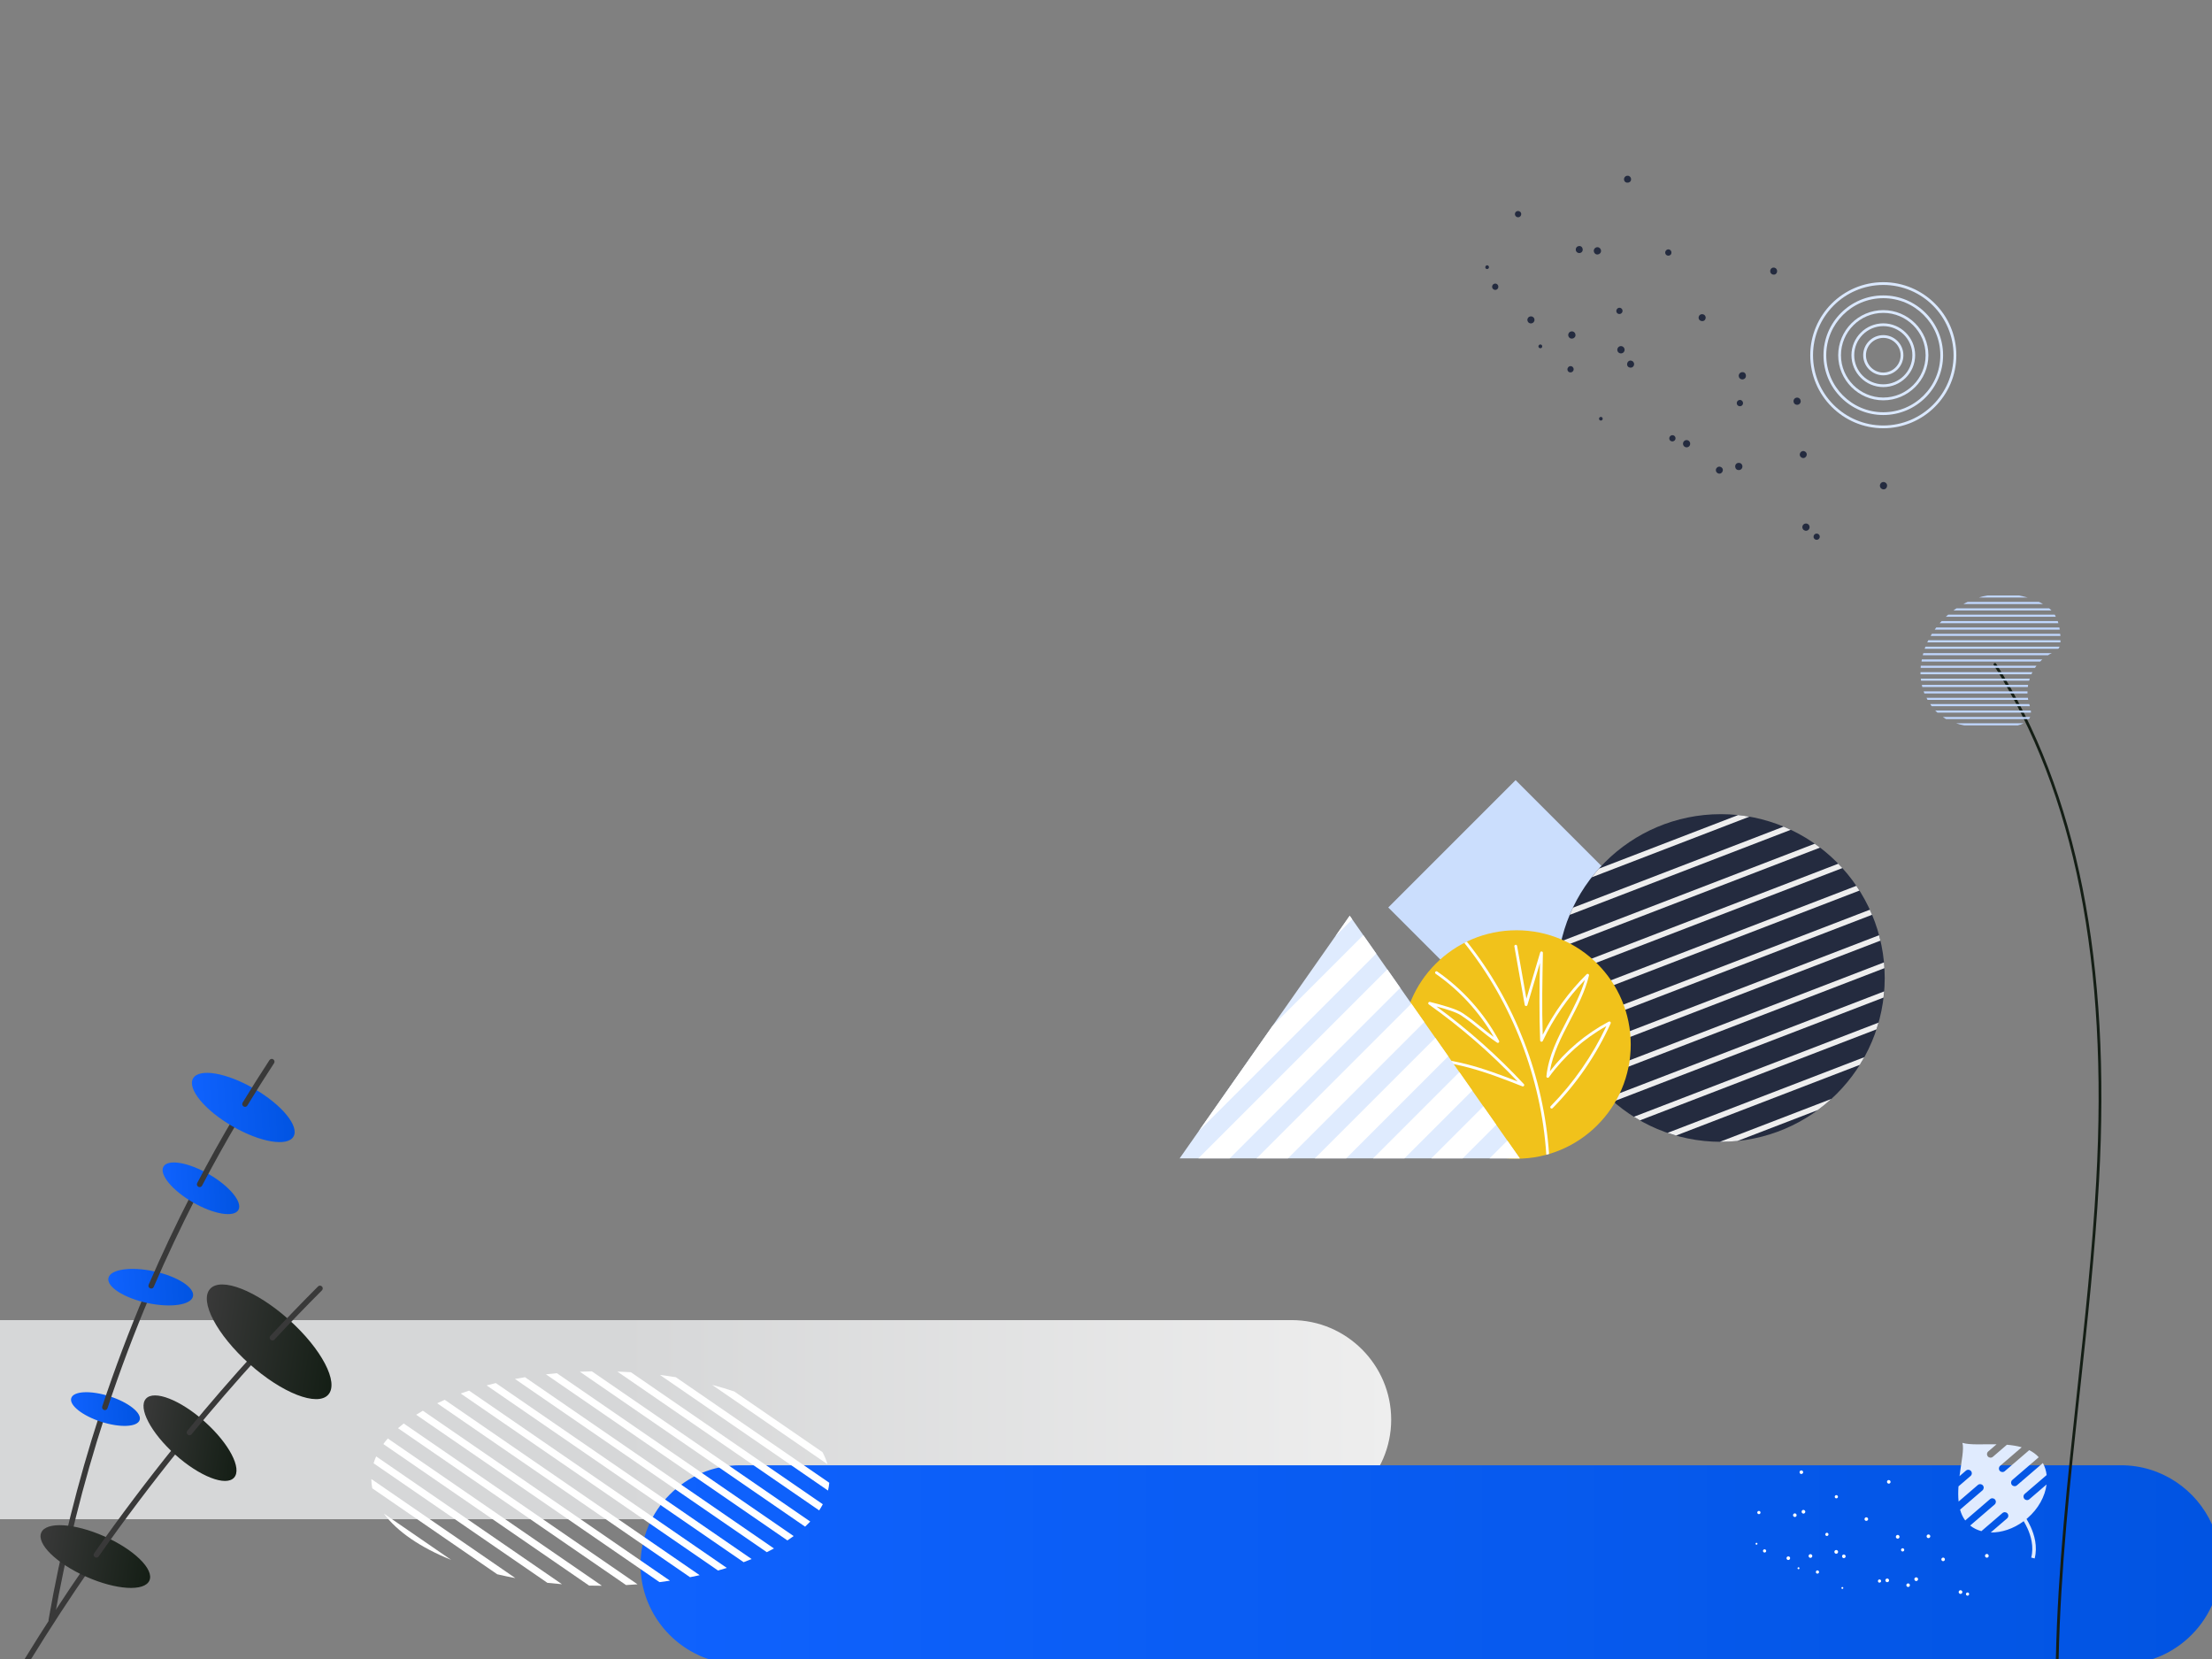 <svg width="1440" height="1080" viewBox="0 0 1440 1080" fill="none" xmlns="http://www.w3.org/2000/svg">
<rect x="0" y="0" width="1440" height="1080" fill="#808080" stroke="none"/>
<g clip-path="url(#clip0)">
<path d="M840.859 859.381H0V988.974H840.859C876.497 988.974 905.656 959.816 905.656 924.178C905.656 888.539 876.497 859.381 840.859 859.381Z" fill="url(#paint0_linear)"/>
<path d="M460.962 1080H1401.57C1418.69 1074.16 1432.66 1061.36 1440 1044.97V992.38C1429.86 969.752 1407.12 953.879 1380.83 953.879H481.777C446.139 953.879 416.981 983.038 416.981 1018.68C416.981 1047.04 435.458 1071.28 460.962 1080Z" fill="url(#paint1_linear)"/>
<path d="M903.755 590.766L986.652 673.662L1069.55 590.766L986.652 507.87L903.755 590.766Z" fill="#CBDEFD"/>
<path d="M33.379 1056.6C33.277 1056.6 33.174 1056.59 33.07 1056.58C32.09 1056.41 31.435 1055.47 31.605 1054.5C39.42 1009.52 50.594 964.566 64.82 920.891C65.128 919.946 66.147 919.431 67.088 919.735C68.033 920.043 68.551 921.058 68.242 922.005C54.069 965.516 42.935 1010.3 35.151 1055.11C34.999 1055.99 34.238 1056.6 33.379 1056.6Z" fill="#393939"/>
<path d="M46.386 910.141C44.91 914.738 53.682 921.663 65.977 925.609C78.273 929.554 89.435 929.025 90.911 924.426C92.387 919.829 83.616 912.902 71.32 908.959C59.024 905.015 47.862 905.544 46.386 910.141Z" fill="url(#paint2_linear)"/>
<path d="M68.269 917.962C68.081 917.962 67.891 917.932 67.702 917.87C66.758 917.557 66.247 916.538 66.56 915.593C74.72 891.022 83.981 866.47 94.084 842.623C94.471 841.707 95.526 841.28 96.444 841.667C97.358 842.056 97.787 843.113 97.4 844.027C87.332 867.787 78.107 892.247 69.979 916.731C69.727 917.485 69.025 917.962 68.269 917.962Z" fill="#393939"/>
<path d="M70.573 831.983C69.343 837.671 80.676 844.947 95.884 848.234C111.093 851.521 124.418 849.577 125.647 843.89C126.877 838.202 115.544 830.927 100.336 827.64C85.127 824.353 71.802 826.297 70.573 831.983Z" fill="url(#paint3_linear)"/>
<path d="M98.43 838.843C98.192 838.843 97.949 838.796 97.717 838.696C96.804 838.301 96.383 837.241 96.779 836.33C105.275 816.662 114.531 797.049 124.288 778.032C124.742 777.15 125.827 776.797 126.711 777.253C127.595 777.706 127.946 778.79 127.491 779.677C117.769 798.62 108.547 818.161 100.082 837.758C99.789 838.438 99.124 838.843 98.43 838.843Z" fill="#393939"/>
<path d="M106.42 759.44C103.502 764.474 112.05 774.88 125.512 782.683C138.975 790.486 152.253 792.731 155.171 787.696C158.089 782.662 149.541 772.256 136.078 764.453C122.616 756.652 109.338 754.407 106.42 759.44Z" fill="url(#paint4_linear)"/>
<path d="M129.975 772.78C129.692 772.78 129.408 772.713 129.139 772.574C128.259 772.112 127.921 771.025 128.383 770.143C135.952 755.721 143.986 741.312 152.266 727.313C152.773 726.458 153.877 726.174 154.732 726.68C155.587 727.184 155.871 728.289 155.365 729.144C147.116 743.09 139.111 757.449 131.571 771.815C131.249 772.43 130.623 772.78 129.975 772.78Z" fill="#393939"/>
<path d="M125.696 702.02C121.784 708.77 133.243 722.722 151.294 733.181C169.342 743.643 187.144 746.653 191.057 739.903C194.969 733.153 183.51 719.201 165.46 708.741C147.411 698.281 129.609 695.272 125.696 702.02Z" fill="url(#paint5_linear)"/>
<path d="M159.502 720.536C159.183 720.536 158.861 720.452 158.569 720.274C157.72 719.759 157.448 718.652 157.964 717.802C163.593 708.534 169.461 699.232 175.405 690.152C175.948 689.321 177.062 689.089 177.896 689.632C178.727 690.178 178.96 691.294 178.416 692.125C172.494 701.168 166.648 710.437 161.042 719.671C160.704 720.229 160.11 720.536 159.502 720.536Z" fill="#393939"/>
<path d="M293.679 1015.45L249.869 985.315C258.586 997.114 273.87 1007.48 293.679 1015.45Z" fill="white"/>
<path d="M242.336 968.875L323.691 1024.84C327.535 1025.75 331.476 1026.58 335.504 1027.33L241.719 962.822C241.738 964.861 241.949 966.879 242.336 968.875Z" fill="white"/>
<path d="M243.211 952.591L356.359 1030.42C359.484 1030.77 362.648 1031.07 365.847 1031.32L244.885 948.114C244.224 949.588 243.668 951.082 243.211 952.591Z" fill="white"/>
<path d="M249.567 940.077L383.515 1032.22C385.944 1032.27 388.388 1032.3 390.845 1032.3C391.169 1032.3 391.489 1032.3 391.813 1032.3L252.457 936.437C251.426 937.634 250.456 938.846 249.567 940.077Z" fill="white"/>
<path d="M259.106 929.754L407.549 1031.86C410.063 1031.73 412.558 1031.57 415.033 1031.38L262.818 926.678C261.526 927.686 260.289 928.712 259.106 929.754Z" fill="white"/>
<path d="M270.92 920.993L429.316 1029.95C431.615 1029.66 433.89 1029.35 436.142 1029.02L275.283 918.369C273.786 919.226 272.331 920.102 270.92 920.993Z" fill="white"/>
<path d="M284.593 913.514L449.212 1026.75C451.321 1026.33 453.408 1025.89 455.467 1025.43L289.523 911.277C287.844 912.004 286.198 912.751 284.593 913.514Z" fill="white"/>
<path d="M299.911 907.166L467.435 1022.4C469.372 1021.86 471.28 1021.29 473.159 1020.71L305.367 905.287C303.514 905.895 301.698 906.521 299.911 907.166Z" fill="white"/>
<path d="M316.788 901.888L484.09 1016.97C485.86 1016.31 487.595 1015.62 489.298 1014.92L322.764 900.369C320.742 900.855 318.751 901.361 316.788 901.888Z" fill="white"/>
<path d="M335.248 897.701L499.18 1010.46C500.775 1009.68 502.332 1008.87 503.847 1008.05L341.768 896.557C339.572 896.917 337.397 897.298 335.248 897.701Z" fill="white"/>
<path d="M355.396 894.676L512.601 1002.81C514.005 1001.89 515.36 1000.94 516.667 999.981L362.52 893.948C360.124 894.164 357.75 894.406 355.396 894.676Z" fill="white"/>
<path d="M377.462 892.967L524.117 993.847C525.292 992.754 526.406 991.643 527.461 990.518L385.31 892.737C382.677 892.784 380.059 892.859 377.462 892.967Z" fill="white"/>
<path d="M401.875 892.876L533.27 983.259C534.145 981.943 534.928 980.608 535.639 979.259L410.676 893.3C407.767 893.12 404.835 892.976 401.875 892.876Z" fill="white"/>
<path d="M429.617 895.073L539.035 970.34C539.435 968.668 539.709 966.978 539.851 965.273L439.971 896.567C436.574 896.011 433.122 895.514 429.617 895.073Z" fill="white"/>
<path d="M478.015 905.85C473.389 904.288 468.565 902.848 463.563 901.537L538.661 953.195C537.903 950.531 536.827 947.916 535.446 945.356L478.015 905.85Z" fill="white"/>
<path d="M1226.01 244.327C1218.8 244.327 1212.93 238.459 1212.93 231.246C1212.93 224.033 1218.8 218.165 1226.01 218.165C1233.23 218.165 1239.1 224.033 1239.1 231.246C1239.1 238.46 1233.23 244.327 1226.01 244.327ZM1226.01 219.967C1219.8 219.967 1214.73 225.027 1214.73 231.248C1214.73 237.469 1219.8 242.528 1226.01 242.528C1232.24 242.528 1237.3 237.467 1237.3 231.248C1237.3 225.029 1232.24 219.967 1226.01 219.967Z" fill="#DAE8FE"/>
<path d="M1226.01 251.986C1214.58 251.986 1205.28 242.681 1205.28 231.246C1205.28 219.811 1214.58 210.506 1226.01 210.506C1237.45 210.506 1246.75 219.811 1246.75 231.246C1246.75 242.681 1237.45 251.986 1226.01 251.986ZM1226.01 212.306C1215.57 212.306 1207.08 220.802 1207.08 231.246C1207.08 241.69 1215.57 250.186 1226.01 250.186C1236.46 250.186 1244.95 241.69 1244.95 231.246C1244.95 220.802 1236.46 212.306 1226.01 212.306Z" fill="#DAE8FE"/>
<path d="M1226.01 260.602C1209.83 260.602 1196.66 247.433 1196.66 231.246C1196.66 215.059 1209.83 201.89 1226.01 201.89C1242.2 201.89 1255.37 215.059 1255.37 231.246C1255.37 247.433 1242.2 260.602 1226.01 260.602ZM1226.01 203.69C1210.82 203.69 1198.46 216.052 1198.46 231.246C1198.46 246.44 1210.82 258.802 1226.01 258.802C1241.21 258.802 1253.57 246.44 1253.57 231.246C1253.57 216.052 1241.21 203.69 1226.01 203.69Z" fill="#DAE8FE"/>
<path d="M1226.01 270.176C1204.55 270.176 1187.08 252.713 1187.08 231.246C1187.08 209.779 1204.55 192.316 1226.01 192.316C1247.48 192.316 1264.94 209.779 1264.94 231.246C1264.94 252.713 1247.48 270.176 1226.01 270.176ZM1226.01 194.116C1205.54 194.116 1188.88 210.771 1188.88 231.246C1188.88 251.721 1205.54 268.376 1226.01 268.376C1246.49 268.376 1263.14 251.721 1263.14 231.246C1263.14 210.771 1246.49 194.116 1226.01 194.116Z" fill="#DAE8FE"/>
<path d="M1226.01 278.793C1199.8 278.793 1178.47 257.463 1178.47 231.246C1178.47 205.029 1199.8 183.699 1226.01 183.699C1252.23 183.699 1273.56 205.029 1273.56 231.246C1273.56 257.465 1252.23 278.793 1226.01 278.793ZM1226.01 185.501C1200.79 185.501 1180.27 206.023 1180.27 231.248C1180.27 256.473 1200.79 276.995 1226.01 276.995C1251.24 276.995 1271.76 256.473 1271.76 231.248C1271.76 206.023 1251.24 185.501 1226.01 185.501Z" fill="#DAE8FE"/>
<path d="M1043.31 272.304C1043.16 271.663 1042.51 271.274 1041.87 271.429C1041.22 271.582 1040.84 272.237 1040.99 272.878C1041.15 273.519 1041.8 273.908 1042.44 273.753C1043.08 273.598 1043.48 272.952 1043.31 272.304ZM969.135 174.569C969.487 173.992 969.304 173.236 968.726 172.886C968.208 172.548 967.513 172.694 967.176 173.21C967.147 173.25 967.118 173.3 967.1 173.349C966.749 173.896 966.904 174.62 967.448 174.978C968.027 175.316 968.784 175.145 969.135 174.569ZM1003.52 226.485C1004.03 226.044 1004.13 225.295 1003.75 224.739C1003.34 224.194 1002.56 224.086 1002.01 224.505C1001.46 224.915 1001.35 225.7 1001.77 226.251C1002.22 226.751 1002.96 226.856 1003.52 226.485ZM1155.89 178.452C1156.94 177.741 1157.23 176.323 1156.54 175.257C1155.91 174.208 1154.55 173.866 1153.51 174.488C1153.47 174.512 1153.43 174.528 1153.4 174.555C1152.36 175.266 1152.07 176.684 1152.76 177.75C1153.43 178.807 1154.84 179.125 1155.89 178.452ZM1109.38 208.717C1110.44 207.999 1110.7 206.566 1109.98 205.517C1109.28 204.484 1107.87 204.199 1106.83 204.881C1105.77 205.553 1105.45 206.953 1106.13 208.013C1106.87 209.061 1108.29 209.363 1109.38 208.717ZM1062.76 238.986C1063.82 238.309 1064.12 236.918 1063.45 235.863C1063.43 235.843 1063.42 235.822 1063.4 235.8C1062.77 234.751 1061.42 234.41 1060.37 235.031C1060.34 235.055 1060.3 235.071 1060.27 235.098C1059.22 235.832 1058.92 237.249 1059.57 238.354C1060.28 239.389 1061.7 239.675 1062.76 238.986ZM1176.15 295.414C1175.88 294.183 1174.67 293.405 1173.43 293.679C1172.2 293.945 1171.42 295.16 1171.69 296.395C1171.96 297.601 1173.14 298.375 1174.35 298.145C1175.58 297.871 1176.38 296.66 1176.15 295.414ZM1121.53 305.57C1121.26 304.339 1120.05 303.561 1118.81 303.835C1117.58 304.101 1116.8 305.316 1117.08 306.551C1117.34 307.757 1118.52 308.531 1119.73 308.3C1120.96 308.032 1121.76 306.815 1121.53 305.57ZM1061.45 117.976C1062.15 116.915 1061.87 115.493 1060.81 114.781C1059.8 114.068 1058.4 114.323 1057.69 115.339C1057.69 115.339 1057.68 115.351 1057.67 115.357C1056.92 116.314 1057.09 117.697 1058.05 118.447C1058.1 118.481 1058.14 118.516 1058.19 118.557C1059.27 119.234 1060.68 118.989 1061.45 117.976ZM1029.97 163.777C1030.65 162.706 1030.4 161.293 1029.39 160.526C1028.33 159.831 1026.91 160.115 1026.2 161.167C1025.49 162.205 1025.75 163.629 1026.79 164.336C1026.8 164.345 1026.82 164.356 1026.82 164.356C1027.84 165.073 1029.24 164.819 1029.94 163.809C1029.96 163.789 1029.97 163.784 1029.97 163.777ZM998.546 209.513C999.259 208.526 999.047 207.153 998.061 206.444C998.034 206.424 998.003 206.401 997.97 206.386C996.961 205.636 995.531 205.857 994.783 206.867C994.757 206.899 994.738 206.926 994.714 206.959C994.002 208.015 994.28 209.45 995.33 210.157C996.386 210.87 997.821 210.591 998.528 209.542C998.537 209.525 998.543 209.518 998.546 209.513ZM1184.68 349.213C1184.57 348.095 1183.59 347.265 1182.47 347.348C1181.35 347.441 1180.52 348.428 1180.61 349.555C1180.69 350.68 1181.69 351.509 1182.81 351.419C1183.93 351.311 1184.76 350.332 1184.68 349.213ZM1087.66 165.76C1088.36 164.849 1088.24 163.553 1087.37 162.797C1086.53 162.088 1085.29 162.189 1084.58 163.021C1084.56 163.048 1084.54 163.066 1084.52 163.093C1083.78 163.942 1083.87 165.233 1084.72 165.967C1084.74 165.976 1084.74 165.982 1084.76 165.992C1085.63 166.68 1086.89 166.585 1087.66 165.76ZM1055.83 203.656C1056.54 202.788 1056.4 201.515 1055.54 200.808C1054.71 200.099 1053.46 200.2 1052.75 201.031C1052.73 201.058 1052.72 201.076 1052.7 201.103C1051.96 201.953 1052.05 203.243 1052.89 203.985C1052.91 203.994 1052.91 203.999 1052.93 204.01C1053.83 204.689 1055.12 204.536 1055.83 203.656ZM1023.95 241.727C1024.7 240.878 1024.61 239.587 1023.76 238.846L1023.73 238.82C1022.94 238.104 1021.72 238.171 1021 238.959C1020.95 239.006 1020.91 239.06 1020.88 239.112C1020.13 239.962 1020.22 241.252 1021.07 241.994C1021.08 242.003 1021.09 242.008 1021.1 242.019C1021.98 242.687 1023.23 242.564 1023.95 241.727ZM1133.66 264.227C1134.64 263.671 1135.01 262.435 1134.47 261.437C1133.96 260.442 1132.74 260.051 1131.75 260.566C1130.75 261.104 1130.34 262.327 1130.81 263.351C1131.36 264.37 1132.62 264.753 1133.66 264.227ZM1089.65 287.114C1090.63 286.646 1091.05 285.475 1090.59 284.495C1090.57 284.463 1090.55 284.425 1090.54 284.386C1090.02 283.39 1088.8 283 1087.81 283.514C1086.82 284.053 1086.4 285.275 1086.88 286.299C1087.42 287.284 1088.65 287.649 1089.65 287.114ZM990.209 139.964C990.553 138.947 990.011 137.851 988.997 137.502C988.954 137.489 988.916 137.471 988.88 137.466C987.82 137.099 986.654 137.664 986.285 138.73C986.278 138.753 986.269 138.778 986.265 138.796C985.973 139.882 986.584 141.008 987.658 141.358C988.715 141.701 989.847 141.113 990.189 140.056C990.194 140.026 990.195 139.995 990.209 139.964ZM975.332 187.292C975.665 186.206 975.08 185.044 974 184.676C972.9 184.361 971.745 184.995 971.431 186.097C971.127 187.142 971.694 188.248 972.72 188.618C973.766 188.993 974.925 188.447 975.299 187.402C975.314 187.373 975.326 187.33 975.332 187.292ZM1227.29 318.307C1228.42 317.642 1228.83 316.219 1228.23 315.052C1227.61 313.902 1226.19 313.457 1225.04 314.06C1223.9 314.714 1223.48 316.157 1224.1 317.315C1224.71 318.465 1226.14 318.91 1227.29 318.307ZM1176.78 345.253C1177.93 344.642 1178.37 343.215 1177.77 342.061C1177.17 340.909 1175.73 340.466 1174.58 341.069C1173.42 341.68 1172.98 343.107 1173.59 344.261C1174.2 345.416 1175.63 345.856 1176.78 345.253ZM1042.17 164.025C1042.52 162.743 1041.81 161.419 1040.55 161.005C1039.27 160.663 1037.96 161.424 1037.62 162.702C1037.3 163.933 1038 165.202 1039.2 165.589C1040.45 165.94 1041.76 165.254 1042.17 164.025ZM1025.55 218.786C1025.9 217.539 1025.22 216.234 1023.99 215.822C1022.73 215.435 1021.41 216.133 1021.02 217.384C1020.63 218.635 1021.33 219.962 1022.58 220.349C1023.83 220.712 1025.15 220.016 1025.55 218.786ZM1136.12 246.101C1136.89 245.061 1136.74 243.598 1135.78 242.728C1134.75 241.942 1133.27 242.12 1132.46 243.131C1131.63 244.105 1131.73 245.576 1132.71 246.415C1132.71 246.415 1132.74 246.434 1132.75 246.443C1133.77 247.286 1135.28 247.131 1136.12 246.101C1136.12 246.101 1136.12 246.109 1136.12 246.101ZM1099.76 290.381C1100.6 289.354 1100.44 287.851 1099.43 287.014L1099.42 287.008C1098.43 286.204 1096.97 286.357 1096.17 287.348C1095.34 288.351 1095.48 289.832 1096.48 290.655C1097.46 291.487 1098.92 291.355 1099.76 290.381ZM1171.71 262.701C1172.54 261.715 1172.41 260.231 1171.42 259.393C1170.43 258.552 1168.95 258.685 1168.11 259.677C1167.3 260.644 1167.39 262.078 1168.33 262.924C1169.33 263.794 1170.84 263.693 1171.71 262.701ZM1133.72 305.239C1134.59 304.243 1134.49 302.738 1133.49 301.869C1132.52 301.043 1131.06 301.122 1130.18 302.036C1129.33 303.05 1129.4 304.546 1130.35 305.464C1131.36 306.304 1132.84 306.194 1133.72 305.239ZM1057.49 228.467C1057.89 227.219 1057.22 225.871 1055.98 225.441C1054.76 225.027 1053.43 225.671 1053.01 226.892C1052.55 228.073 1053.12 229.412 1054.31 229.878C1054.34 229.892 1054.37 229.905 1054.4 229.91C1055.63 230.378 1056.99 229.763 1057.46 228.535C1057.47 228.515 1057.48 228.492 1057.49 228.467Z" fill="#242B3F"/>
<path d="M1305.08 957.737L1321.01 944.044C1323.34 945.202 1325.45 946.703 1327.21 948.643L1310 963.448C1309.03 964.278 1308.92 965.734 1309.75 966.701C1310.58 967.666 1312.04 967.775 1313 966.946L1329.9 952.416C1331.22 954.817 1332.03 957.467 1332.35 960.248L1318.09 972.506C1317.13 973.336 1317.02 974.792 1317.85 975.758C1318.68 976.723 1320.13 976.833 1321.1 976.003L1332.3 966.375C1331.32 974.102 1327.01 982.172 1319.76 988.411C1319.59 988.556 1319.42 988.699 1319.25 988.841C1320.25 990.518 1321.17 992.245 1321.99 994.034C1324.28 999.052 1326.58 1006.69 1324.55 1014.54L1322.32 1013.97C1324.18 1006.76 1322.03 999.671 1319.89 994.991C1319.16 993.377 1318.32 991.811 1317.42 990.279C1310.67 995.274 1302.95 997.776 1295.95 997.632L1306.59 988.484C1307.56 987.655 1307.67 986.198 1306.84 985.232C1306.01 984.267 1304.55 984.157 1303.58 984.987L1289.87 996.775C1287.18 996.039 1284.7 994.826 1282.57 993.123L1298.5 979.425C1299.46 978.595 1299.57 977.139 1298.74 976.172C1297.91 975.208 1296.46 975.098 1295.49 975.928L1279.34 989.815C1277.79 987.748 1276.71 985.356 1276 982.755L1290.58 970.218C1291.54 969.388 1291.65 967.932 1290.82 966.965C1289.99 966.001 1288.54 965.891 1287.57 966.721L1275.04 977.497C1274.71 974.322 1274.74 970.976 1274.97 967.624L1282.83 960.858C1283.8 960.028 1283.91 958.572 1283.08 957.605C1282.25 956.641 1280.79 956.531 1279.83 957.361L1275.63 960.964C1276.82 951.633 1278.71 943.146 1277.51 939.283C1282.36 940.793 1290.85 940.09 1299.76 940.219L1294.33 944.883C1293.37 945.713 1293.26 947.169 1294.09 948.136C1294.92 949.1 1296.38 949.21 1297.34 948.38L1306.48 940.522C1309.8 940.797 1313.07 941.294 1316.11 942.172L1302.08 954.241C1301.11 955.071 1301 956.527 1301.83 957.494C1302.66 958.457 1304.12 958.567 1305.08 957.737Z" fill="#E0EBFE"/>
<path d="M1120.29 743.308C1179.19 743.308 1226.94 695.561 1226.94 636.663C1226.94 577.765 1179.19 530.019 1120.29 530.019C1061.4 530.019 1013.65 577.765 1013.65 636.663C1013.65 695.561 1061.4 743.308 1120.29 743.308Z" fill="#242B3F"/>
<path d="M1131.5 530.607L1040.92 565.464C1039.27 567.297 1037.7 569.197 1036.18 571.141L1138.81 531.653C1136.4 531.23 1133.96 530.865 1131.5 530.607Z" fill="#EEEEEE"/>
<path d="M1161.12 538.131L1023.95 590.918C1023.22 592.452 1022.52 594.003 1021.87 595.576L1165.78 540.198C1164.25 539.472 1162.7 538.783 1161.12 538.131Z" fill="#EEEEEE"/>
<path d="M1015.5 616.944L1184.84 551.782C1183.7 550.917 1182.54 550.081 1181.37 549.261L1016.38 612.75C1016.06 614.14 1015.76 615.537 1015.5 616.944Z" fill="#EEEEEE"/>
<path d="M1013.65 636.577L1199.37 565.113C1198.5 564.15 1197.59 563.218 1196.69 562.287L1013.75 632.682C1013.7 633.978 1013.65 635.272 1013.65 636.577Z" fill="#EEEEEE"/>
<path d="M1015.23 654.89L1210.47 579.762C1209.82 578.725 1209.16 577.688 1208.47 576.676L1014.67 651.25C1014.84 652.471 1015.03 653.684 1015.23 654.89Z" fill="#EEEEEE"/>
<path d="M1019.7 672.094L1218.7 595.517C1218.24 594.406 1217.74 593.316 1217.24 592.225L1018.55 668.68C1018.91 669.83 1019.3 670.962 1019.7 672.094Z" fill="#EEEEEE"/>
<path d="M1026.94 688.228L1224.12 612.352C1223.85 611.172 1223.56 609.996 1223.25 608.832L1025.25 685.018C1025.8 686.098 1026.36 687.171 1026.94 688.228Z" fill="#EEEEEE"/>
<path d="M1037.03 703.267L1226.73 630.271C1226.66 629.017 1226.56 627.768 1226.45 626.524L1034.72 700.3C1035.47 701.308 1036.25 702.288 1037.03 703.267Z" fill="#EEEEEE"/>
<path d="M1050.3 717.085L1226.15 649.416C1226.31 648.086 1226.44 646.75 1226.55 645.406L1047.3 714.38C1048.29 715.3 1049.28 716.202 1050.3 717.085Z" fill="#EEEEEE"/>
<path d="M1067.58 729.356L1221.56 670.105C1222.04 668.662 1222.48 667.204 1222.9 665.735L1063.66 727.011C1064.94 727.819 1066.26 728.6 1067.58 729.356Z" fill="#EEEEEE"/>
<path d="M1091.1 739.229L1210.71 693.207C1211.73 691.569 1212.72 689.907 1213.66 688.212L1085.57 737.497C1087.39 738.122 1089.24 738.7 1091.1 739.229Z" fill="#EEEEEE"/>
<path d="M1120.29 743.308C1123.93 743.308 1127.53 743.122 1131.08 742.766L1183.36 722.647C1186.45 720.378 1189.42 717.953 1192.24 715.372L1119.68 743.293C1119.89 743.293 1120.09 743.308 1120.29 743.308Z" fill="#EEEEEE"/>
<path d="M987.244 754.315C1028.31 754.315 1061.6 721.024 1061.6 679.957C1061.6 638.89 1028.31 605.599 987.244 605.599C946.177 605.599 912.886 638.89 912.886 679.957C912.886 721.024 946.177 754.315 987.244 754.315Z" fill="#F1C21B"/>
<path d="M953.267 613.823C984.474 652.748 1003.38 701.895 1006.64 751.744C1007.24 751.584 1007.83 751.415 1008.42 751.24C1005.06 701.281 986.121 652.046 954.905 612.984C954.351 613.251 953.813 613.542 953.267 613.823Z" fill="white"/>
<path d="M962.894 669.891C966.19 672.584 969.599 675.369 974.587 678.76C974.93 678.992 975.388 678.963 975.695 678.684C976.003 678.407 976.082 677.955 975.884 677.59C966.271 659.66 952.355 644.049 935.644 632.446C935.235 632.16 934.675 632.264 934.391 632.671C934.108 633.079 934.209 633.641 934.618 633.924C950.029 644.623 963.027 658.78 972.401 675.028C969.113 672.649 966.539 670.545 964.033 668.496C960.737 665.803 957.328 663.019 952.34 659.628C948.004 656.681 938.223 654.148 931.752 652.471L930.901 652.249C930.485 652.143 930.042 652.347 929.858 652.741C929.675 653.133 929.799 653.603 930.152 653.855C950.962 668.647 970.4 685.526 987.986 704.061C966.704 695.745 942.894 687.045 918.635 689.171C918.142 689.214 917.773 689.652 917.818 690.147C917.86 690.64 918.263 690.987 918.794 690.964C944.044 688.755 969.019 698.553 991.048 707.194C991.156 707.236 991.265 707.256 991.377 707.256C991.667 707.256 991.949 707.115 992.12 706.861C992.358 706.516 992.322 706.05 992.036 705.742C974.754 687.155 955.624 670.174 935.122 655.216C941.029 656.794 948.01 658.861 951.331 661.118C956.254 664.464 959.629 667.222 962.894 669.891Z" fill="white"/>
<path d="M1048.32 665.224C1048.04 664.961 1047.62 664.907 1047.28 665.083C1032.41 672.958 1019.22 684.1 1008.95 697.433C1010.86 685.827 1016.49 675.03 1021.95 664.558C1026.85 655.171 1031.91 645.463 1034.42 635.076C1034.51 634.685 1034.33 634.278 1033.98 634.08C1033.64 633.884 1033.19 633.942 1032.91 634.224C1021.25 645.76 1011.63 659.007 1004.3 673.639C1003.7 655.817 1004.07 637.783 1004.42 620.307C1004.43 619.857 1004.1 619.468 1003.66 619.399C1003.2 619.329 1002.79 619.601 1002.66 620.033L993.697 650.125L987.62 615.792C987.532 615.303 987.053 614.973 986.578 615.063C986.089 615.15 985.763 615.618 985.849 616.106L992.588 654.184C992.66 654.597 993.006 654.903 993.424 654.926C993.839 654.953 994.217 654.685 994.338 654.285L1002.49 626.913C1002.16 643.507 1001.94 660.513 1002.63 677.307C1002.65 677.721 1002.94 678.07 1003.35 678.153C1003.75 678.229 1004.16 678.029 1004.34 677.655C1011.28 662.945 1020.51 649.593 1031.79 637.918C1029.13 646.891 1024.68 655.434 1020.36 663.726C1014.29 675.363 1008.02 687.394 1006.71 700.65C1006.67 701.055 1006.9 701.436 1007.28 701.58C1007.67 701.721 1008.09 701.595 1008.33 701.265C1018.19 687.654 1031.08 676.188 1045.74 667.971C1036.65 687.315 1024.45 704.853 1009.47 720.136C1009.12 720.489 1009.13 721.062 1009.48 721.409C1009.66 721.58 1009.88 721.666 1010.11 721.666C1010.35 721.666 1010.58 721.576 1010.75 721.396C1026.52 705.317 1039.22 686.764 1048.52 666.253C1048.68 665.901 1048.6 665.487 1048.32 665.224Z" fill="white"/>
<path d="M767.93 754.108L878.657 596.149L989.385 754.108H767.93Z" fill="#DFEBFE"/>
<path d="M878.657 596.149L869.306 609.49L880.301 598.494L878.657 596.149Z" fill="white"/>
<path d="M887.513 608.783L828.279 668.016L780.415 736.297L895.927 620.785L887.513 608.783Z" fill="white"/>
<path d="M903.139 631.074L780.104 754.108H800.521L911.552 643.077L903.139 631.074Z" fill="white"/>
<path d="M918.765 653.365L818.021 754.108H838.438L927.178 665.368L918.765 653.365Z" fill="white"/>
<path d="M934.391 675.655L855.938 754.108H876.354L942.804 687.659L934.391 675.655Z" fill="white"/>
<path d="M950.015 697.946L893.855 754.108H914.27L958.43 709.95L950.015 697.946Z" fill="white"/>
<path d="M965.641 720.237L931.77 754.108H952.187L974.056 732.24L965.641 720.237Z" fill="white"/>
<path d="M981.266 742.528L969.687 754.108H989.384L981.266 742.528Z" fill="white"/>
<path d="M1199.83 1033.36C1199.62 1033.1 1199.23 1033.07 1198.97 1033.28C1198.71 1033.5 1198.68 1033.88 1198.89 1034.14C1199.11 1034.4 1199.49 1034.43 1199.75 1034.22C1200.01 1034.01 1200.05 1033.62 1199.83 1033.36ZM1144.09 1005.04C1144.12 1004.69 1143.87 1004.39 1143.53 1004.35C1143.21 1004.32 1142.93 1004.54 1142.89 1004.85C1142.88 1004.87 1142.88 1004.9 1142.88 1004.93C1142.85 1005.26 1143.08 1005.56 1143.41 1005.6C1143.75 1005.63 1144.05 1005.38 1144.09 1005.04ZM1171.4 1021.2C1171.53 1020.88 1171.41 1020.52 1171.12 1020.34C1170.81 1020.19 1170.42 1020.31 1170.26 1020.63C1170.11 1020.93 1170.23 1021.32 1170.55 1021.48C1170.86 1021.61 1171.22 1021.49 1171.4 1021.2ZM1230.59 965.297C1230.91 964.737 1230.73 964.022 1230.18 963.688C1229.65 963.347 1228.96 963.491 1228.62 964.01C1228.6 964.03 1228.59 964.044 1228.58 964.064C1228.26 964.624 1228.44 965.338 1229 965.673C1229.54 966.008 1230.26 965.84 1230.59 965.297ZM1215.99 989.516C1216.31 988.952 1216.12 988.236 1215.55 987.916C1215 987.599 1214.29 987.779 1213.97 988.326C1213.63 988.87 1213.8 989.582 1214.34 989.919C1214.92 990.232 1215.63 990.056 1215.99 989.516ZM1201.34 1013.76C1201.67 1013.21 1201.51 1012.51 1200.96 1012.18C1200.95 1012.17 1200.94 1012.16 1200.93 1012.16C1200.41 1011.82 1199.71 1011.96 1199.37 1012.48C1199.35 1012.5 1199.34 1012.51 1199.33 1012.53C1199.02 1013.1 1199.19 1013.82 1199.74 1014.18C1200.29 1014.5 1201.01 1014.31 1201.34 1013.76ZM1265.88 1014.43C1265.48 1013.92 1264.76 1013.84 1264.25 1014.24C1263.75 1014.63 1263.66 1015.36 1264.06 1015.87C1264.45 1016.36 1265.16 1016.45 1265.66 1016.08C1266.17 1015.68 1266.26 1014.95 1265.88 1014.43ZM1243.09 1031.23C1242.7 1030.72 1241.97 1030.64 1241.46 1031.03C1240.96 1031.43 1240.87 1032.16 1241.27 1032.67C1241.66 1033.16 1242.37 1033.25 1242.87 1032.88C1243.38 1032.48 1243.48 1031.75 1243.09 1031.23ZM1173.84 958.561C1173.92 957.92 1173.48 957.33 1172.84 957.238C1172.21 957.137 1171.63 957.564 1171.53 958.189C1171.53 958.192 1171.52 958.196 1171.52 958.196C1171.39 958.806 1171.78 959.402 1172.39 959.533C1172.41 959.539 1172.44 959.544 1172.48 959.551C1173.12 959.623 1173.71 959.198 1173.84 958.561ZM1169.58 986.564C1169.66 985.921 1169.23 985.329 1168.6 985.201C1167.96 985.118 1167.37 985.567 1167.27 986.206C1167.18 986.841 1167.62 987.433 1168.25 987.527C1168.26 987.529 1168.27 987.53 1168.27 987.53C1168.9 987.631 1169.48 987.205 1169.58 986.584C1169.58 986.571 1169.58 986.567 1169.58 986.564ZM1165.34 1014.52C1165.45 1013.91 1165.05 1013.33 1164.44 1013.22C1164.42 1013.22 1164.4 1013.21 1164.38 1013.21C1163.75 1013.1 1163.15 1013.51 1163.03 1014.14C1163.03 1014.16 1163.02 1014.18 1163.02 1014.2C1162.93 1014.84 1163.37 1015.44 1164.01 1015.53C1164.65 1015.62 1165.25 1015.18 1165.34 1014.54C1165.34 1014.54 1165.34 1014.53 1165.34 1014.52ZM1281.75 1037.2C1281.46 1036.71 1280.82 1036.55 1280.33 1036.83C1279.84 1037.13 1279.67 1037.76 1279.96 1038.26C1280.25 1038.76 1280.89 1038.92 1281.39 1038.63C1281.88 1038.33 1282.04 1037.7 1281.75 1037.2ZM1196.48 974.648C1196.6 974.074 1196.25 973.507 1195.69 973.354C1195.15 973.213 1194.6 973.537 1194.46 974.077C1194.45 974.093 1194.45 974.106 1194.45 974.122C1194.3 974.677 1194.62 975.249 1195.18 975.397C1195.19 975.398 1195.19 975.398 1195.2 975.4C1195.75 975.521 1196.31 975.195 1196.48 974.648ZM1190.31 999.101C1190.44 998.546 1190.1 997.992 1189.55 997.859C1189.01 997.718 1188.46 998.042 1188.32 998.582C1188.31 998.599 1188.31 998.611 1188.31 998.627C1188.16 999.182 1188.48 999.754 1189.04 999.905C1189.05 999.907 1189.05 999.907 1189.06 999.909C1189.62 1000.02 1190.18 999.662 1190.31 999.101ZM1184.16 1023.65C1184.31 1023.09 1183.98 1022.52 1183.43 1022.37C1183.42 1022.37 1183.41 1022.37 1183.4 1022.36C1182.88 1022.21 1182.34 1022.51 1182.19 1023.03C1182.18 1023.07 1182.17 1023.1 1182.16 1023.13C1182.01 1023.69 1182.34 1024.26 1182.89 1024.41C1182.9 1024.41 1182.91 1024.41 1182.92 1024.41C1183.46 1024.52 1184.01 1024.19 1184.16 1023.65ZM1239.46 1009.57C1239.79 1009.1 1239.68 1008.45 1239.22 1008.11C1238.76 1007.77 1238.11 1007.86 1237.77 1008.32C1237.44 1008.79 1237.52 1009.44 1237.96 1009.8C1238.44 1010.15 1239.11 1010.04 1239.46 1009.57ZM1224.37 1029.85C1224.72 1029.42 1224.65 1028.79 1224.22 1028.44C1224.21 1028.43 1224.19 1028.42 1224.17 1028.4C1223.71 1028.06 1223.07 1028.15 1222.73 1028.61C1222.39 1029.08 1222.48 1029.73 1222.92 1030.1C1223.39 1030.42 1224.03 1030.32 1224.37 1029.85ZM1146.06 984.485C1145.99 983.941 1145.5 983.56 1144.95 983.624C1144.93 983.628 1144.91 983.628 1144.89 983.633C1144.32 983.702 1143.92 984.218 1143.98 984.791C1143.99 984.803 1143.99 984.818 1143.99 984.825C1144.1 985.388 1144.63 985.768 1145.2 985.689C1145.76 985.612 1146.15 985.09 1146.07 984.53C1146.07 984.515 1146.06 984.501 1146.06 984.485ZM1149.76 1009.49C1149.67 1008.92 1149.14 1008.52 1148.57 1008.59C1147.99 1008.69 1147.6 1009.24 1147.7 1009.81C1147.8 1010.36 1148.3 1010.74 1148.86 1010.68C1149.42 1010.62 1149.83 1010.11 1149.77 1009.55C1149.77 1009.53 1149.76 1009.51 1149.76 1009.49ZM1294.42 1013.55C1294.79 1013 1294.67 1012.25 1294.13 1011.85C1293.59 1011.46 1292.84 1011.57 1292.45 1012.11C1292.07 1012.66 1292.2 1013.42 1292.74 1013.81C1293.28 1014.2 1294.03 1014.09 1294.42 1013.55ZM1277.25 1037.14C1277.64 1036.6 1277.53 1035.85 1277 1035.46C1276.46 1035.06 1275.71 1035.18 1275.31 1035.71C1274.92 1036.25 1275.03 1037 1275.57 1037.39C1276.1 1037.79 1276.86 1037.67 1277.25 1037.14ZM1175.24 983.965C1175.11 983.3 1174.49 982.85 1173.82 982.94C1173.16 983.066 1172.73 983.707 1172.86 984.37C1172.98 985.009 1173.58 985.433 1174.22 985.342C1174.87 985.225 1175.32 984.62 1175.24 983.965ZM1179.79 1012.77C1179.67 1012.12 1179.07 1011.67 1178.41 1011.76C1177.75 1011.86 1177.3 1012.47 1177.4 1013.13C1177.5 1013.79 1178.12 1014.25 1178.78 1014.15C1179.43 1014.04 1179.88 1013.42 1179.79 1012.77ZM1236.56 1000.71C1236.69 1000.06 1236.29 999.428 1235.66 999.243C1235.01 999.112 1234.38 999.52 1234.23 1000.16C1234.06 1000.8 1234.44 1001.45 1235.07 1001.61C1235.07 1001.61 1235.09 1001.62 1235.1 1001.62C1235.75 1001.78 1236.4 1001.37 1236.56 1000.71ZM1229.73 1029.1C1229.89 1028.44 1229.48 1027.79 1228.83 1027.63H1228.83C1228.2 1027.48 1227.56 1027.88 1227.41 1028.51C1227.26 1029.15 1227.65 1029.8 1228.29 1029.96C1228.92 1030.12 1229.57 1029.74 1229.73 1029.1ZM1256.57 1000.41C1256.73 999.778 1256.35 999.124 1255.71 998.96C1255.06 998.795 1254.41 999.185 1254.25 999.826C1254.09 1000.45 1254.46 1001.09 1255.07 1001.27C1255.73 1001.44 1256.39 1001.06 1256.57 1000.41ZM1248.61 1028.36C1248.79 1027.72 1248.41 1027.05 1247.76 1026.87C1247.13 1026.71 1246.48 1027.07 1246.28 1027.68C1246.11 1028.34 1246.48 1029.01 1247.12 1029.22C1247.76 1029.38 1248.42 1029 1248.61 1028.36ZM1196.58 1010.11C1196.49 1009.45 1195.88 1008.98 1195.22 1009.06C1194.57 1009.14 1194.1 1009.73 1194.18 1010.38C1194.23 1011.03 1194.79 1011.51 1195.44 1011.46C1195.46 1011.46 1195.47 1011.46 1195.49 1011.46C1196.16 1011.4 1196.65 1010.81 1196.58 1010.15C1196.59 1010.13 1196.59 1010.12 1196.58 1010.11Z" fill="white"/>
<path d="M1364.63 768.955C1362.12 814.498 1357.09 860.677 1352.22 905.337C1345.99 962.545 1339.6 1021.36 1338.36 1080H1340.16C1341.4 1021.45 1347.79 962.685 1354.01 905.531C1358.88 860.85 1363.91 814.644 1366.43 769.054C1374.33 626.081 1352.42 515.844 1299.47 432.047C1299.21 431.629 1298.65 431.501 1298.23 431.766C1297.81 432.032 1297.68 432.589 1297.95 433.008C1350.69 516.479 1372.51 626.368 1364.63 768.955Z" fill="#141E15"/>
<path d="M20.27 1080C32.63 1059.94 45.544 1040.15 58.876 1020.89C59.441 1020.07 59.238 1018.95 58.421 1018.39C57.6 1017.82 56.48 1018.02 55.915 1018.84C42.127 1038.76 28.789 1059.24 16.044 1080H20.27Z" fill="#393939"/>
<path d="M1320.08 389.005H1288.18C1290.03 388.42 1291.89 387.932 1293.84 387.639H1314.32C1316.27 388.03 1318.13 388.517 1320.08 389.005ZM1327.29 391.833H1280.96C1279.99 392.224 1279.11 392.711 1278.23 393.199H1329.93C1329.15 392.711 1328.17 392.224 1327.29 391.833ZM1334.02 396.029H1273.65C1272.96 396.517 1272.38 396.907 1271.69 397.395H1335.49C1335 396.905 1334.51 396.418 1334.02 396.029ZM1337.63 400.126H1268.28C1267.79 400.613 1267.21 401.004 1266.72 401.492H1338.32C1338.12 401.101 1337.93 400.613 1337.63 400.126ZM1339.59 404.32H1263.99C1263.6 404.807 1263.21 405.198 1262.72 405.686H1339.98C1339.88 405.198 1339.68 404.807 1339.59 404.32ZM1340.66 408.514H1260.48C1260.09 409.001 1259.79 409.392 1259.5 409.88H1340.85C1340.76 409.392 1340.66 408.904 1340.66 408.514ZM1341.15 412.61H1257.65C1257.36 413.098 1257.06 413.489 1256.87 413.977H1341.34C1341.24 413.586 1341.24 413.098 1341.15 412.61ZM1341.34 416.804H1255.31C1255.11 417.292 1254.82 417.683 1254.63 418.171H1341.34C1341.34 417.683 1341.34 417.292 1341.34 416.804ZM1340.56 421.486C1340.66 421.292 1340.66 421.193 1340.76 420.998H1253.45C1253.26 421.486 1253.06 421.877 1252.97 422.365H1339.97C1340.17 422.073 1340.37 421.78 1340.56 421.486ZM1334.9 425.583C1335.2 425.389 1335.49 425.29 1335.78 425.192H1252.09C1251.99 425.68 1251.89 426.071 1251.7 426.559H1333.25C1333.73 426.17 1334.32 425.876 1334.9 425.583ZM1329.54 429.291H1251.12C1251.02 429.779 1250.92 430.169 1250.92 430.657H1328.17C1328.56 430.168 1329.05 429.68 1329.54 429.291ZM1325.73 433.388H1250.43C1250.43 433.876 1250.33 434.266 1250.33 434.754H1324.76C1325.05 434.363 1325.34 433.876 1325.73 433.388ZM1323.1 437.582H1250.23C1250.23 438.07 1250.23 438.46 1250.23 438.948H1322.42C1322.61 438.557 1322.91 438.07 1323.1 437.582ZM1321.35 441.776H1250.43C1250.43 442.264 1250.53 442.654 1250.63 443.142H1320.96C1321.05 442.654 1321.25 442.166 1321.35 441.776ZM1320.27 445.873H1251.11C1251.21 446.36 1251.31 446.848 1251.41 447.239H1320.08C1320.17 446.848 1320.27 446.36 1320.27 445.873ZM1319.88 450.067H1252.29C1252.48 450.554 1252.58 451.042 1252.77 451.433H1319.88C1319.88 451.042 1319.88 450.554 1319.88 450.067ZM1254.82 455.627H1320.37C1320.27 455.139 1320.17 454.748 1320.17 454.261H1254.14C1254.33 454.651 1254.63 455.139 1254.82 455.627ZM1257.55 459.724H1321.44C1321.35 459.236 1321.15 458.845 1321.05 458.357H1256.58C1256.87 458.847 1257.16 459.335 1257.55 459.724ZM1261.26 463.918H1322.13C1322.13 463.43 1322.13 463.039 1322.03 462.551H1259.79C1260.38 463.041 1260.87 463.529 1261.26 463.918ZM1266.43 467.82C1266.62 467.917 1266.72 468.014 1266.92 468.113H1320.86C1321.15 467.723 1321.44 467.235 1321.64 466.747H1264.77C1265.35 467.041 1265.84 467.528 1266.43 467.82ZM1278.72 472.21H1313.54C1314.91 471.917 1316.17 471.429 1317.44 470.844H1273.35C1275.11 471.429 1276.87 471.917 1278.72 472.21Z" fill="#BFD6FD"/>
<path d="M26.861 997.691C23.636 1004.96 36.781 1017.85 56.221 1026.47C75.661 1035.1 94.036 1036.2 97.261 1028.93C100.487 1021.66 87.341 1008.77 67.901 1000.15C48.462 991.521 30.087 990.423 26.861 997.691Z" fill="url(#paint6_linear)"/>
<path d="M62.735 1014C62.377 1014 62.017 1013.9 61.702 1013.68C60.889 1013.11 60.692 1011.98 61.263 1011.17C78.082 987.23 95.909 963.565 114.251 940.828C114.876 940.052 116.01 939.931 116.782 940.558C117.556 941.182 117.677 942.316 117.052 943.088C98.759 965.765 80.978 989.366 64.208 1013.24C63.86 1013.74 63.302 1014 62.735 1014Z" fill="#393939"/>
<path d="M94.993 910.566C89.69 916.493 98.239 932.794 114.086 946.978C129.935 961.16 147.082 967.855 152.386 961.927C157.689 956 149.141 939.699 133.294 925.515C117.446 911.331 100.298 904.639 94.993 910.566Z" fill="url(#paint7_linear)"/>
<path d="M123.313 934.353C122.909 934.353 122.506 934.22 122.17 933.943C121.403 933.311 121.291 932.179 121.923 931.41C136.067 914.202 150.818 897.158 165.766 880.749C166.435 880.018 167.573 879.961 168.309 880.632C169.043 881.302 169.097 882.441 168.428 883.175C153.522 899.537 138.811 916.535 124.704 933.694C124.348 934.13 123.831 934.353 123.313 934.353Z" fill="#393939"/>
<path d="M136.746 839.074C129.636 847.019 141.097 868.876 162.346 887.891C183.595 906.907 206.584 915.88 213.694 907.934C220.804 899.989 209.344 878.132 188.095 859.117C166.846 840.101 143.856 831.128 136.746 839.074Z" fill="url(#paint8_linear)"/>
<path d="M177.347 872.638C176.906 872.638 176.467 872.478 176.119 872.154C175.392 871.475 175.352 870.336 176.031 869.611C186.147 858.76 196.58 847.946 207.038 837.47C207.74 836.762 208.879 836.764 209.583 837.466C210.287 838.17 210.289 839.308 209.585 840.011C199.156 850.46 188.752 861.244 178.664 872.066C178.31 872.446 177.829 872.638 177.347 872.638Z" fill="#393939"/>
</g>
<defs>
<linearGradient id="paint0_linear" x1="905.656" y1="924.178" x2="0" y2="924.178" gradientUnits="userSpaceOnUse">
<stop stop-color="#EEEEEE"/>
<stop offset="0.554" stop-color="#D6D7D8"/>
</linearGradient>
<linearGradient id="paint1_linear" x1="416.981" y1="1016.94" x2="1440" y2="1016.94" gradientUnits="userSpaceOnUse">
<stop stop-color="#0F62FE"/>
<stop offset="1" stop-color="#0154E2"/>
</linearGradient>
<linearGradient id="paint2_linear" x1="46.653" y1="918.58" x2="90.645" y2="915.989" gradientUnits="userSpaceOnUse">
<stop stop-color="#0F62FE"/>
<stop offset="1" stop-color="#0154E2"/>
</linearGradient>
<linearGradient id="paint3_linear" x1="70.868" y1="839.541" x2="125.352" y2="836.332" gradientUnits="userSpaceOnUse">
<stop stop-color="#0F62FE"/>
<stop offset="1" stop-color="#0154E2"/>
</linearGradient>
<linearGradient id="paint4_linear" x1="106.621" y1="774.992" x2="154.969" y2="772.145" gradientUnits="userSpaceOnUse">
<stop stop-color="#0F62FE"/>
<stop offset="1" stop-color="#0154E2"/>
</linearGradient>
<linearGradient id="paint5_linear" x1="125.966" y1="722.871" x2="190.787" y2="719.053" gradientUnits="userSpaceOnUse">
<stop stop-color="#0F62FE"/>
<stop offset="1" stop-color="#0154E2"/>
</linearGradient>
<linearGradient id="paint6_linear" x1="25.158" y1="1007.89" x2="98.965" y2="1018.73" gradientUnits="userSpaceOnUse">
<stop stop-color="#393939"/>
<stop offset="1" stop-color="#141E15"/>
</linearGradient>
<linearGradient id="paint7_linear" x1="90.943" y1="931.437" x2="156.436" y2="941.055" gradientUnits="userSpaceOnUse">
<stop stop-color="#393939"/>
<stop offset="1" stop-color="#141E15"/>
</linearGradient>
<linearGradient id="paint8_linear" x1="131.316" y1="867.056" x2="219.125" y2="879.952" gradientUnits="userSpaceOnUse">
<stop stop-color="#393939"/>
<stop offset="1" stop-color="#141E15"/>
</linearGradient>
<clipPath id="clip0">
<rect width="1440" height="1080" fill="white"/>
</clipPath>
</defs>
</svg>
